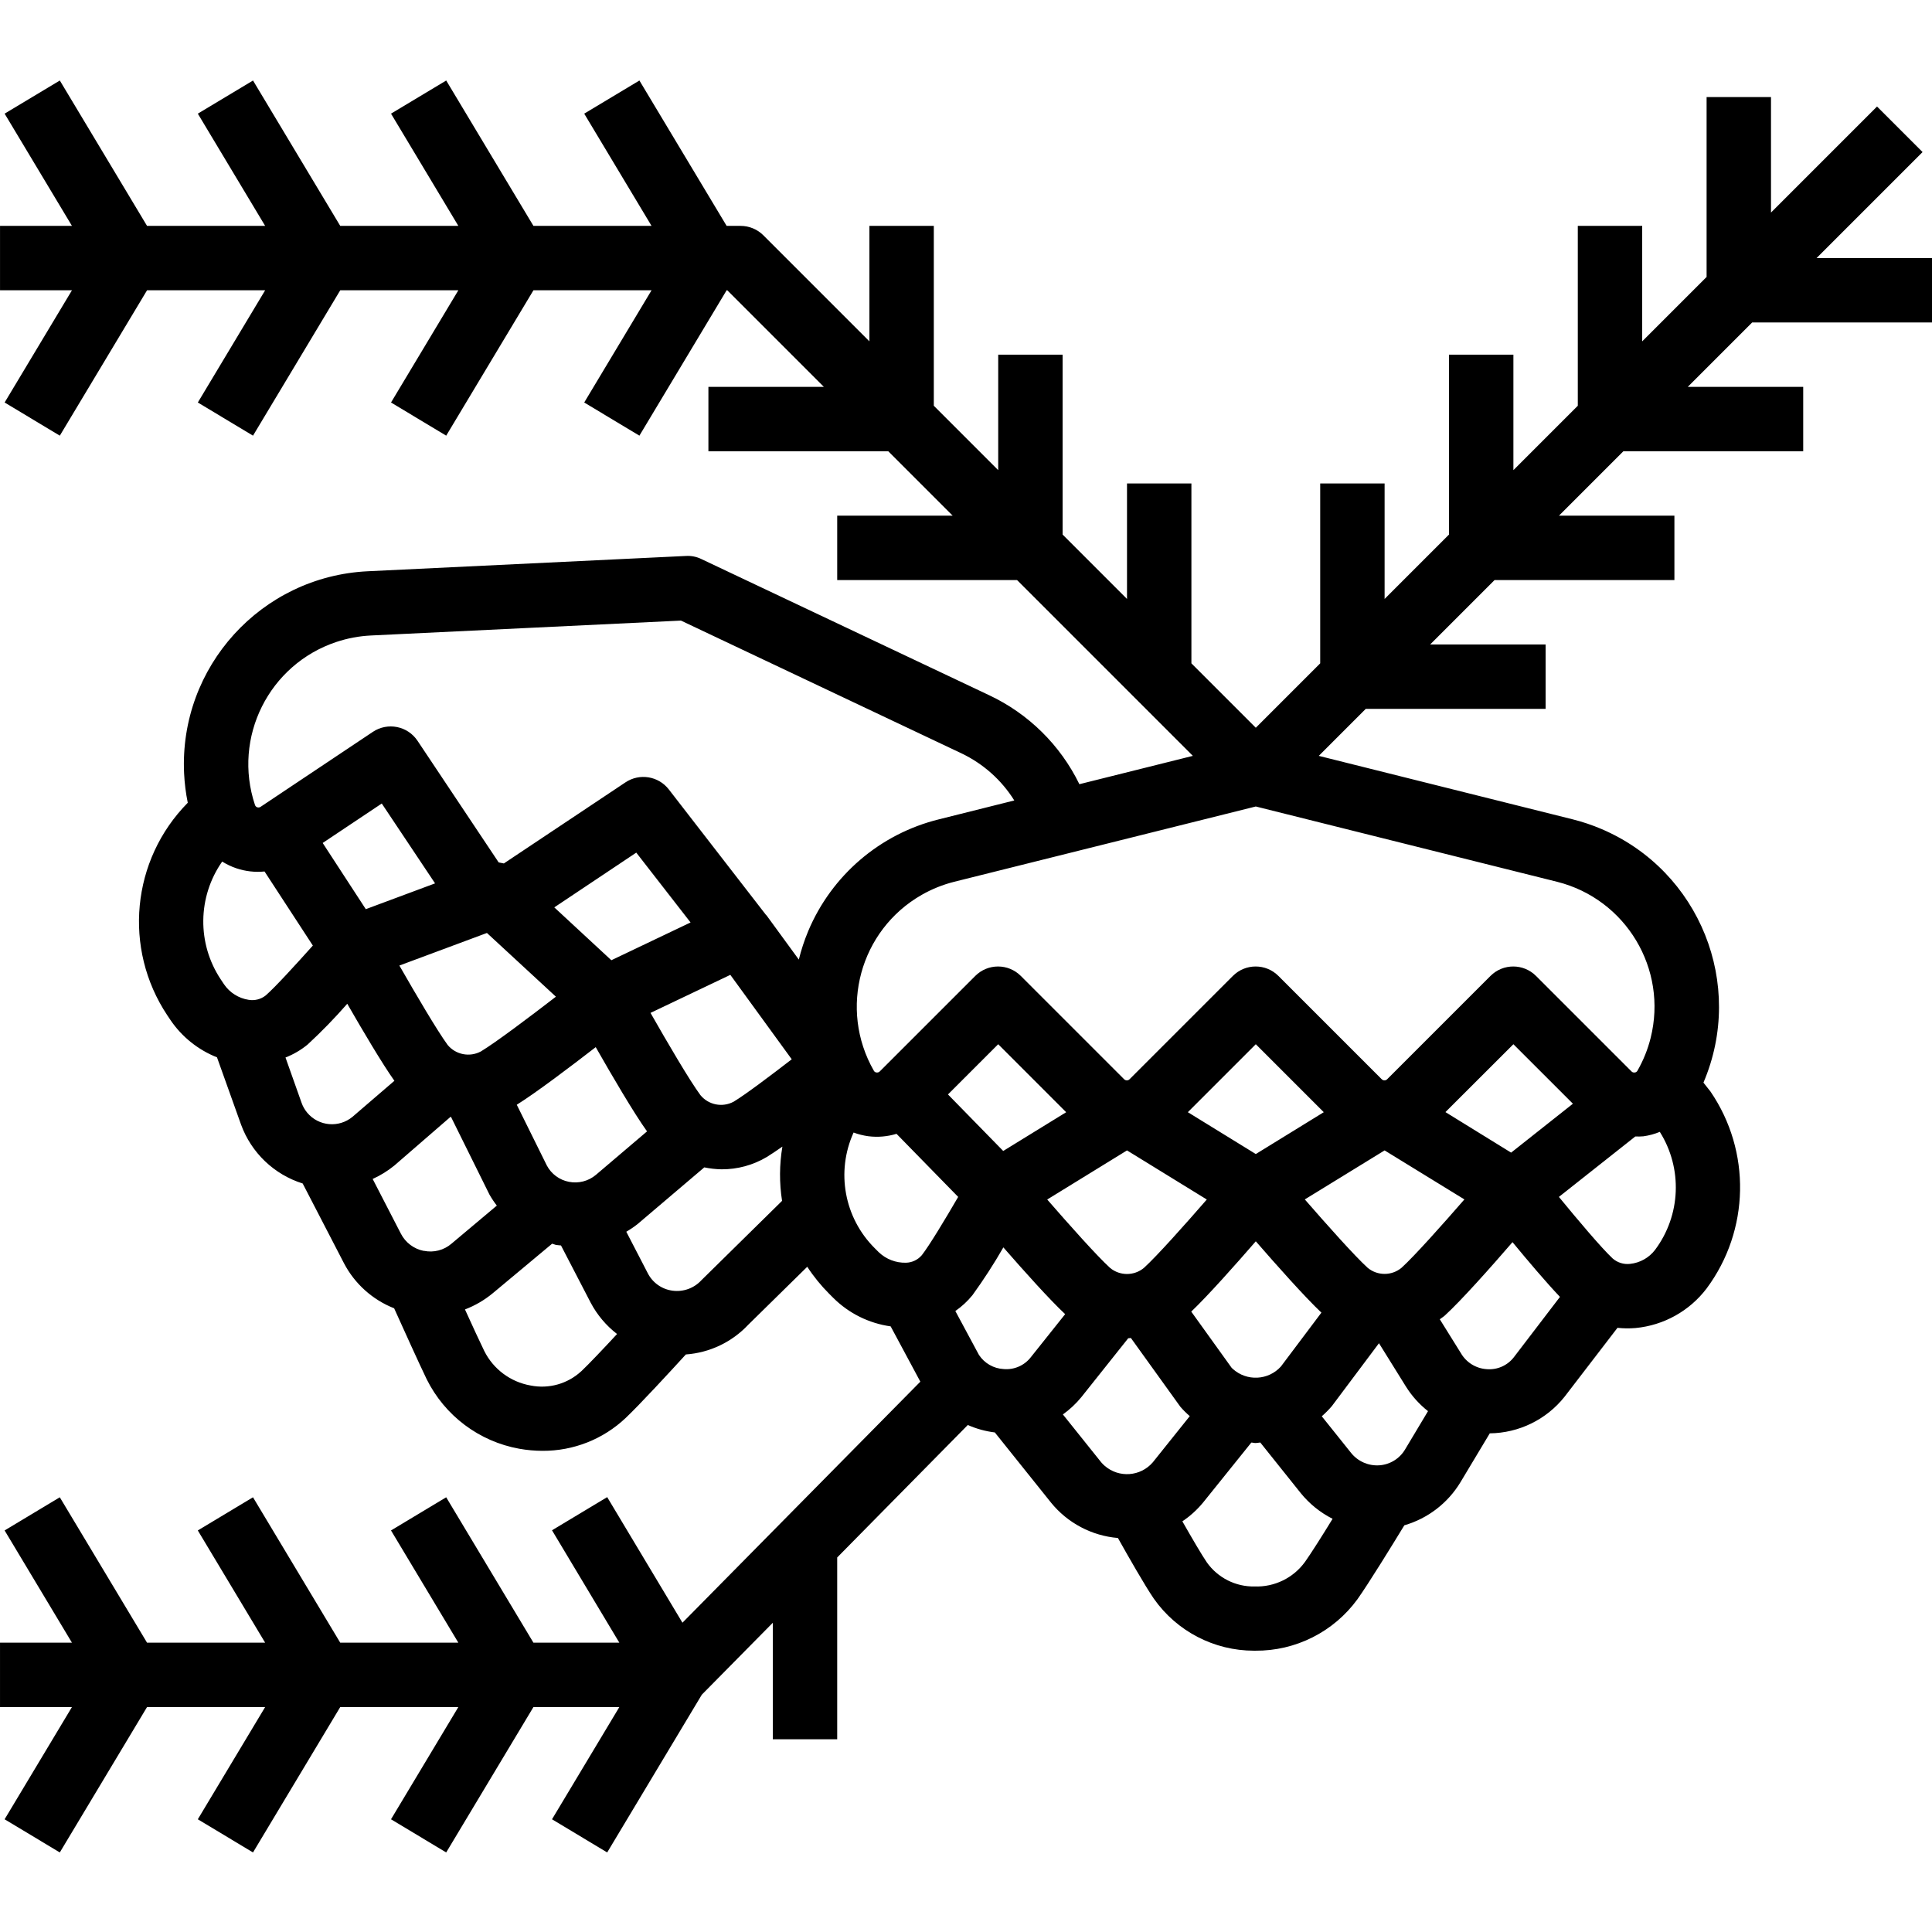 <svg height="480pt" viewBox="0 -20 480 480" width="480pt" xmlns="http://www.w3.org/2000/svg"><path d="m480 60.121v-16h-28.688l26.344-26.344-11.312-11.312-26.344 26.344v-28.688h-16v44.688l-16 16v-28.688h-16v44.688l-16 16v-28.688h-16v44.688l-16 16v-28.688h-16v44.688l-16 16-16-16v-44.688h-16v28.688l-16-16v-44.688h-16v28.688l-16-16v-44.688h-16v28.688l-26.344-26.344c-1.5-1.5-3.535-2.344-5.656-2.344h-3.473l-21.672-36.121-13.711 8.238 16.727 27.883h-29.344l-21.672-36.121-13.711 8.238 16.727 27.883h-29.344l-21.672-36.121-13.711 8.238 16.727 27.883h-29.344l-21.672-36.121-13.711 8.238 16.727 27.883h-17.871v16h17.871l-16.727 27.879 13.711 8.238 21.672-36.117h29.344l-16.727 27.879 13.711 8.238 21.672-36.117h29.344l-16.727 27.879 13.711 8.238 21.672-36.117h29.344l-16.727 27.879 13.711 8.238 21.672-36.117h.16l24 24h-28.688v16h44.688l16 16h-28.688v16h44.688l43.672 43.672-28.191 7.039c-4.73-9.703-12.633-17.5-22.398-22.098l-71.539-33.848c-1.18-.574-2.488-.836-3.797-.758l-79.051 3.801c-26.477 1.27-46.914 23.762-45.645 50.242.117 2.445.422 4.879.91 7.277-13.992 14.168-16.117 36.215-5.09 52.797l.801 1.195c2.836 4.172 6.863 7.398 11.551 9.254l5.977 16.711c2.551 6.996 8.211 12.406 15.312 14.633l10.258 19.809c2.672 5.109 7.098 9.086 12.465 11.199 2.184 4.84 6.277 13.891 8.078 17.602 4.5 9.082 13.035 15.492 23.008 17.289 1.906.34 3.84.516 5.777.52 7.68.039 15.078-2.883 20.656-8.16 3.461-3.273 11.117-11.578 14.957-15.785 5.914-.426 11.449-3.062 15.504-7.383l14.656-14.402c1.586 2.43 3.422 4.688 5.473 6.738l1.023 1.023c3.855 3.824 8.848 6.297 14.227 7.047l7.375 13.738-59.105 59.887-18.695-31.199-13.711 8.238 16.727 27.922h-21.344l-21.672-36.121-13.711 8.238 16.727 27.883h-29.344l-21.672-36.121-13.711 8.238 16.727 27.883h-29.344l-21.672-36.121-13.711 8.238 16.727 27.883h-17.871v16h17.871l-16.727 27.879 13.711 8.238 21.672-36.117h29.344l-16.727 27.879 13.711 8.238 21.672-36.117h29.344l-16.727 27.879 13.711 8.238 21.672-36.117h21.344l-16.727 27.879 13.711 8.238 23.512-39.199 17.633-17.863v28.945h16v-45.168l32.449-32.914c2.133.945 4.395 1.566 6.711 1.848l13.953 17.426c4.113 5.074 10.121 8.254 16.629 8.801 2.609 4.648 6.73 11.879 8.922 15.07 5.695 8.113 14.992 12.938 24.902 12.93h.281c10.043.09 19.512-4.68 25.418-12.801 2.75-3.871 8.672-13.48 11.637-18.352 5.828-1.688 10.801-5.508 13.938-10.695l7.289-12.152c7.25-.082 14.082-3.426 18.59-9.105l13.137-17.113c1.496.164 3.004.18 4.504.051 6.996-.668 13.391-4.23 17.641-9.824 10.723-14.434 11.109-34.078.969-48.922l-1.754-2.223c10.41-24.379-.914-52.582-25.293-62.992-2.336-1-4.746-1.809-7.211-2.426l-63.07-15.766 11.672-11.672h44.688v-16h-28.688l16-16h44.688v-16h-28.688l16-16h44.688v-16h-28.688l16-16zm-413.992 167.199c-1.203.953-2.754 1.344-4.266 1.078-2.473-.387-4.676-1.785-6.086-3.855l-.801-1.199c-5.922-8.902-5.785-20.523.344-29.289 1.102.688 2.277 1.246 3.504 1.664 2.262.762 4.652 1.035 7.023.801l12 18.402c-4.336 4.848-9.469 10.453-11.719 12.398zm21.602 30.121c-3.383 2.84-8.43 2.402-11.273-.98-.609-.727-1.09-1.559-1.406-2.453l-4-11.273c1.977-.773 3.824-1.852 5.469-3.199 3.473-3.203 6.766-6.594 9.875-10.152 3.84 6.68 8.711 14.922 11.711 19.137zm50.504-29.816c-6.578 5.07-14.867 11.32-18.633 13.598-2.785 1.496-6.234.828-8.258-1.598-2.605-3.562-7.871-12.527-12-19.738l21.754-8.094zm-.402-22.191 20.367-13.602 13.488 17.352-19.68 9.383zm-46.832.445-10.711-16.445 14.68-9.801 13.242 19.84zm21.289 83.113c-1.887 1.625-4.422 2.277-6.855 1.77l-.031.023c-2.445-.484-4.539-2.059-5.68-4.273l-7.016-13.602c1.934-.871 3.742-1.996 5.391-3.336l13.945-12.086h.125l9.555 19.297c.543.953 1.156 1.871 1.832 2.742zm32.266 31.68-.035.023c-3.387 3.121-8.062 4.434-12.582 3.527-4.973-.871-9.234-4.047-11.496-8.559-1.074-2.191-2.984-6.352-4.801-10.336 2.52-.961 4.863-2.332 6.938-4.055l14.719-12.281c.352.078.672.254 1.023.32.352.062.801.062 1.176.121l7.395 14.254c1.602 3.016 3.828 5.656 6.535 7.746-3.426 3.695-7.016 7.488-8.871 9.238zm3.613-48.777c-1.859 1.566-4.328 2.199-6.711 1.723-2.34-.453-4.352-1.938-5.473-4.043l-7.473-15.102c4.801-2.992 13.363-9.473 19.617-14.312 3.953 6.945 9.449 16.344 12.746 20.93zm46.258 6.473-.031.008-20 19.68c-1.809 1.98-4.469 2.957-7.129 2.617-2.668-.328-5-1.961-6.215-4.359l-5.328-10.289c.973-.57 1.91-1.203 2.797-1.902l16.578-14.09c1.41.293 2.84.453 4.281.48 3.961.023 7.852-1.035 11.254-3.062 1.047-.633 2.398-1.562 3.871-2.578-.754 4.465-.781 9.023-.078 13.496zm-12.047-24.648c-2.793 1.492-6.246.801-8.25-1.648-2.703-3.664-8.223-13.102-12.391-20.422l19.832-9.449 15.254 20.977c-5.152 3.977-11.535 8.793-14.445 10.543zm18.543-42.398c-.961 2.297-1.742 4.668-2.336 7.086l-8-10.957c-.059-.074-.137-.105-.184-.176l-24.121-31.152c-2.57-3.312-7.262-4.074-10.754-1.754l-30.223 20.152-1.289-.254-20.16-30.219c-2.449-3.676-7.414-4.672-11.09-2.223-.004.004-.008.004-.012.008l-27.906 18.633c-.238.152-.527.191-.797.109-.285-.09-.5-.312-.586-.598-5.59-16.766 3.465-34.891 20.23-40.484 2.77-.922 5.652-1.461 8.57-1.605l77.039-3.703 69.727 33c5.387 2.578 9.926 6.629 13.09 11.688l-18.727 4.688c-14.605 3.602-26.645 13.895-32.473 27.762zm24.27 82.398c-2.496.062-4.914-.871-6.727-2.59l-1.023-1.023c-7.574-7.543-9.668-18.996-5.25-28.73 1.176.438 2.395.742 3.633.914 2.359.301 4.758.098 7.031-.594l15.32 15.672c-3.254 5.602-7.199 12.137-9.023 14.465-.988 1.168-2.43 1.855-3.961 1.887zm138.754-15.727c-5.457 6.273-12.352 14.016-15.625 16.992-2.438 2.016-5.969 2.016-8.406 0-3.266-2.977-10.16-10.719-15.617-16.992l19.824-12.176zm-4.711-21.695 16.887-16.863 14.785 14.781-15.352 12.152zm-30.816 49.824-10.059 13.383c-3.133 3.465-8.484 3.734-11.953.598-.098-.086-.191-.176-.285-.27l-10.039-13.969c4.191-4 11-11.656 16.039-17.465 5.145 5.922 12.129 13.777 16.297 17.723zm-16.297-39.402-16.887-10.398 16.887-16.887 16.887 16.887zm-12.176 11.297c-5.457 6.273-12.352 14.016-15.625 16.992-2.438 2.016-5.969 2.016-8.406 0-3.266-2.977-10.16-10.719-15.617-16.992l19.824-12.199zm-50.578-12.062-13.727-14.043 12.48-12.477 16.887 16.895zm6.891 51.199c-1.602 2.094-4.168 3.223-6.793 2.984-2.492-.129-4.77-1.441-6.137-3.527l-5.855-10.891c1.59-1.102 3.02-2.422 4.242-3.926 2.77-3.82 5.336-7.789 7.688-11.883 5.117 5.867 11.566 13.059 15.352 16.586zm30.262 26.168c-3.051 3.535-8.391 3.926-11.926.871-.312-.266-.605-.559-.871-.871l-9.531-11.906c1.703-1.219 3.234-2.652 4.562-4.27l11.672-14.664c.215 0 .438-.047.656-.066l12.297 17.098c.719.828 1.5 1.605 2.336 2.32zm37.824 24.727-.008.008c-2.895 3.992-7.586 6.273-12.512 6.098-4.699.094-9.141-2.145-11.863-5.977-1.305-1.91-3.793-6.176-6.086-10.207 1.926-1.293 3.656-2.859 5.133-4.648l12-14.922c.359 0 .707.121 1.066.121s.801-.113 1.16-.137l10.039 12.562c2.16 2.668 4.863 4.852 7.926 6.398-2.613 4.266-5.383 8.633-6.855 10.703zm24.898-27.992c-1.359 2.332-3.789 3.832-6.48 4-2.672.164-5.262-.973-6.945-3.055l-7.305-9.129c.887-.773 1.719-1.613 2.488-2.504l11.723-15.648 6.703 10.777c1.461 2.332 3.312 4.398 5.48 6.098zm27.008-22.879c-1.605 2.094-4.168 3.219-6.793 2.984-2.668-.18-5.07-1.68-6.398-4l-5.227-8.391c.418-.328.875-.586 1.266-.945 4-3.648 11.438-12 16.801-18.215 3.742 4.543 8.359 9.992 11.789 13.598zm35.07-26.656c-1.504 1.973-3.758 3.234-6.223 3.488-1.559.176-3.121-.309-4.305-1.336-2.809-2.625-8.727-9.648-13.367-15.305l18.984-15.016c.668.031 1.34.016 2.008-.039 1.398-.195 2.773-.566 4.078-1.105 5.703 9.074 5.238 20.727-1.176 29.312zm-24.367-91.449c17.145 4.301 27.555 21.68 23.258 38.824-.711 2.836-1.809 5.559-3.258 8.098-.133.266-.395.441-.688.465-.293.047-.594-.051-.801-.266l-23.727-23.727c-3.125-3.125-8.188-3.125-11.312 0l-25.68 25.68c-.371.359-.961.359-1.328 0l-25.68-25.68c-3.125-3.125-8.188-3.125-11.312 0l-25.68 25.68c-.371.359-.961.359-1.328 0l-25.68-25.68c-3.125-3.125-8.188-3.125-11.312 0l-23.73 23.727c-.211.207-.504.305-.797.266-.297-.023-.555-.199-.688-.465-8.773-15.344-3.445-34.891 11.898-43.664 2.539-1.449 5.266-2.547 8.102-3.258l74.91-18.703zm0 0"/></svg>
